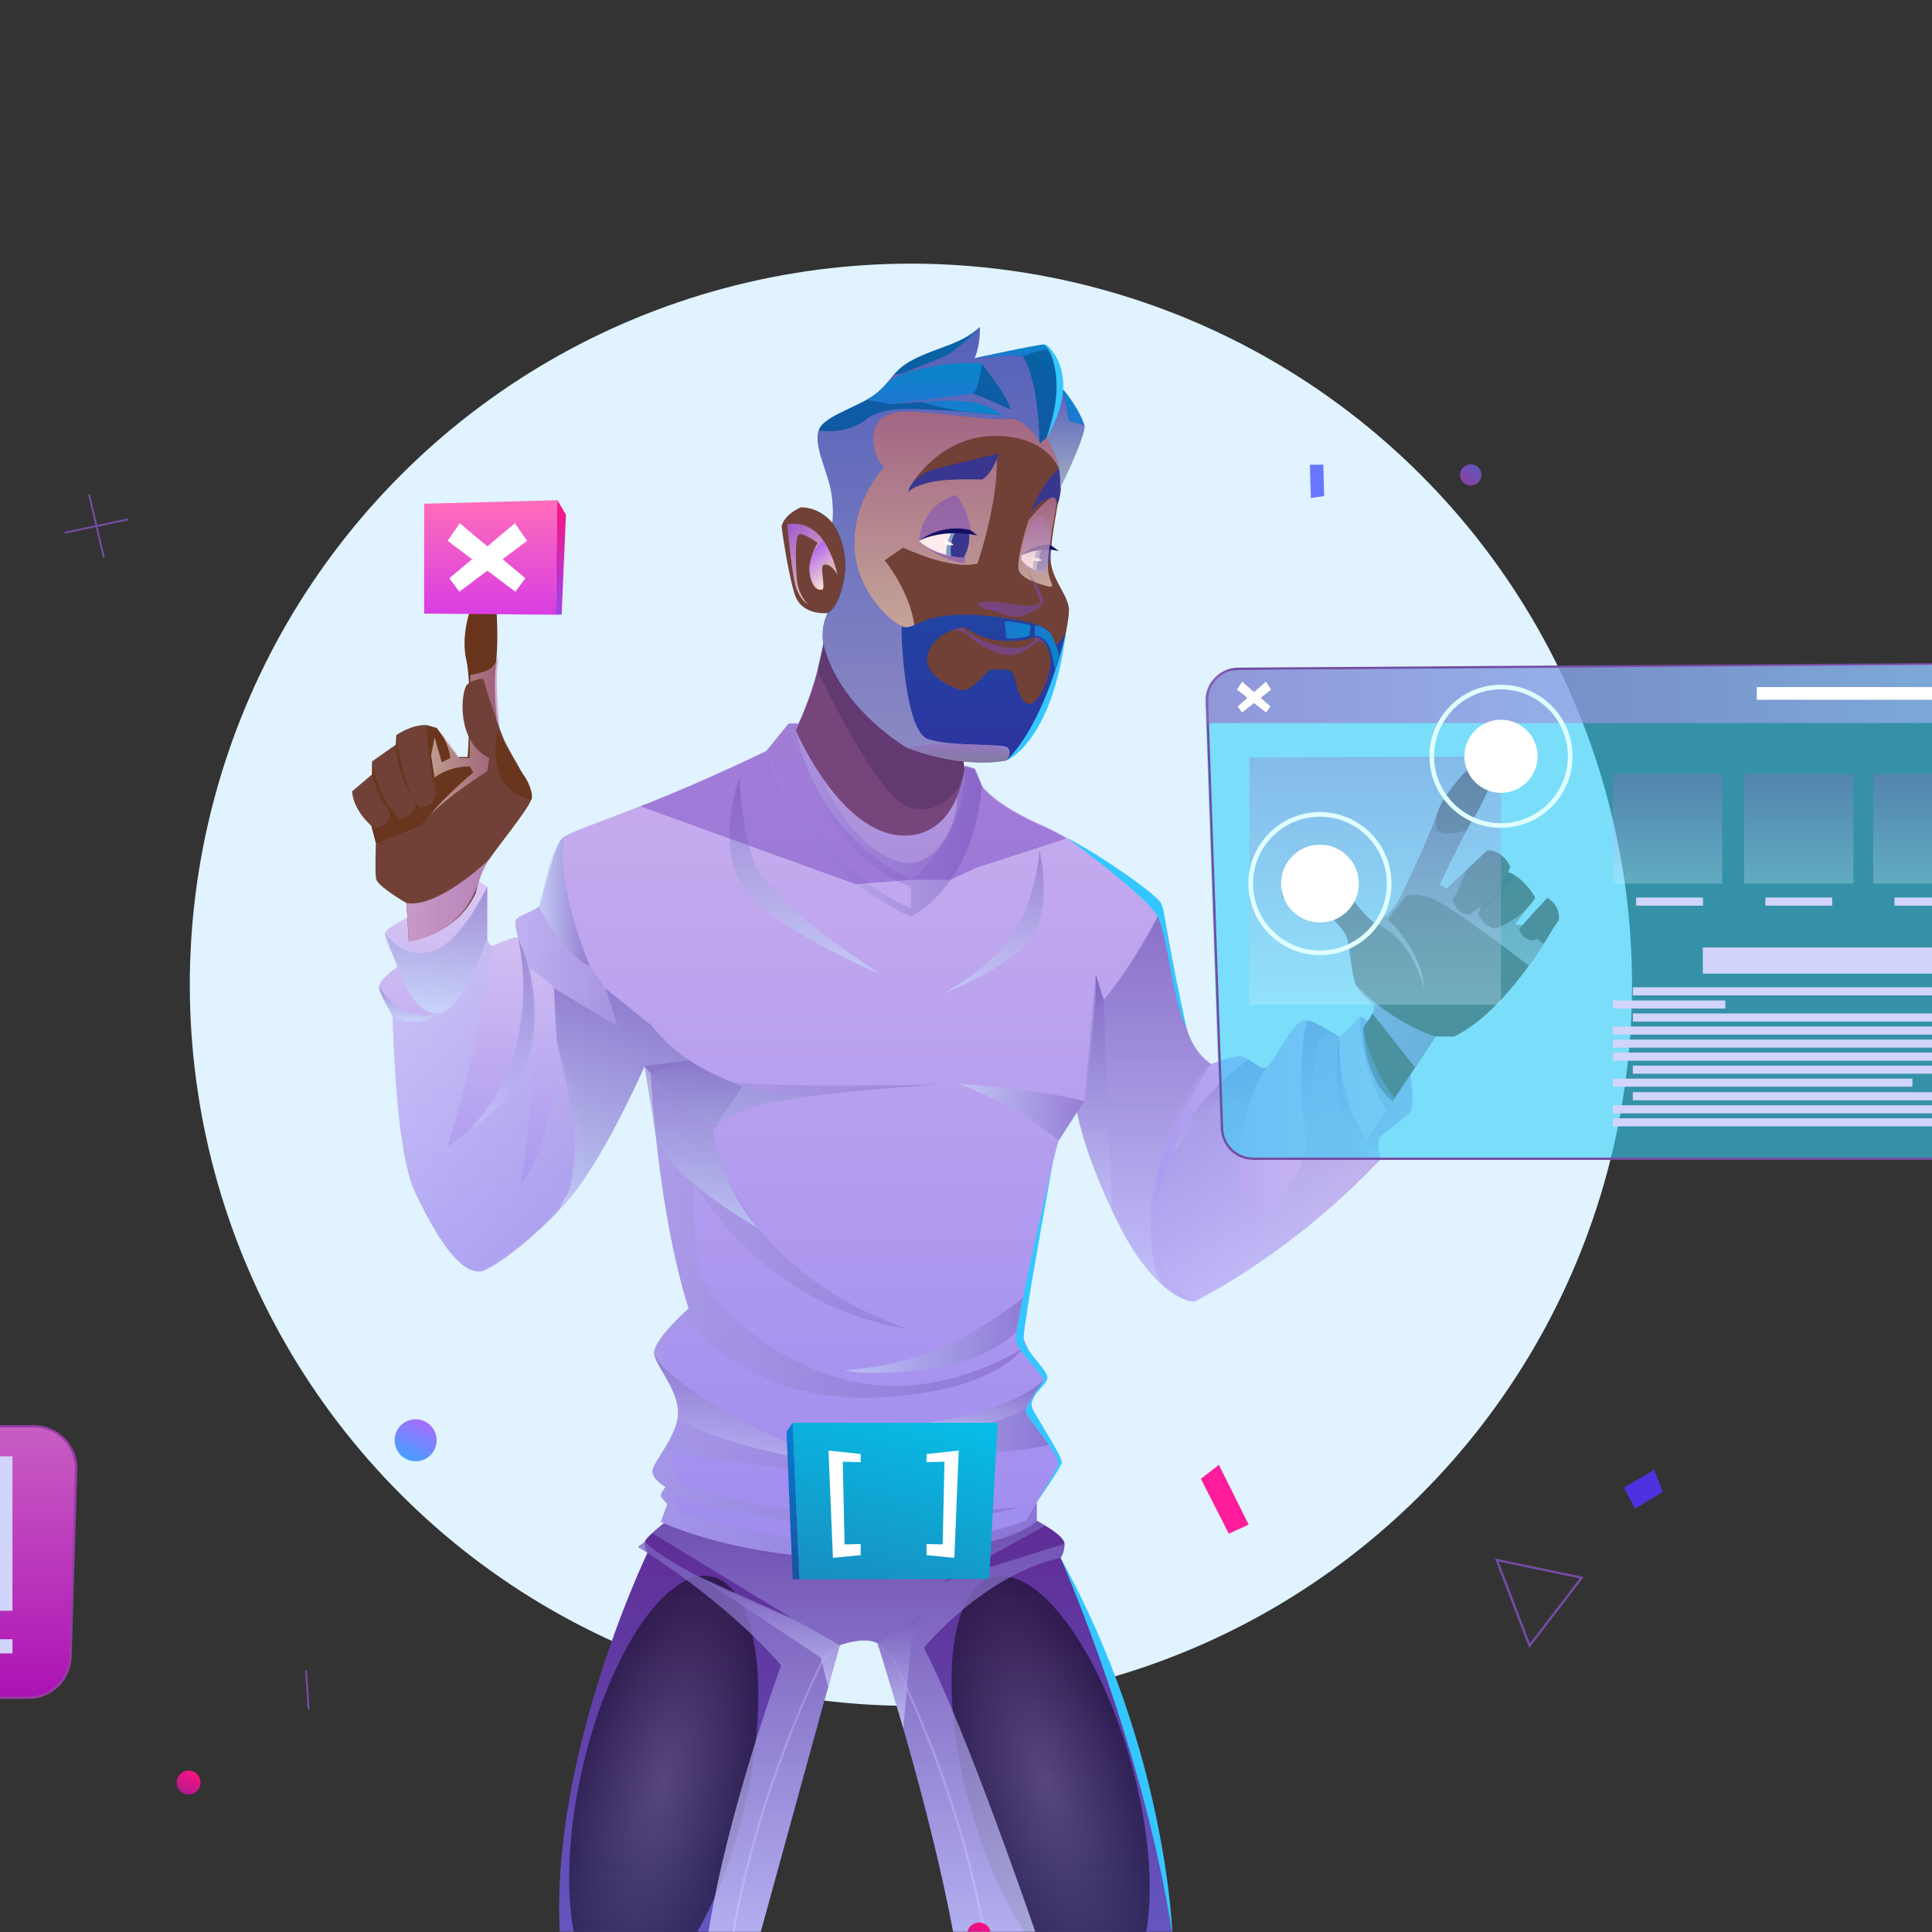 <?xml version="1.0" encoding="UTF-8"?><svg xmlns="http://www.w3.org/2000/svg" xmlns:xlink="http://www.w3.org/1999/xlink" viewBox="0 0 600 600"><rect x="0" y="0" width="600" height="600" fill="#333333" stroke="none"/><defs><clipPath id="clippath"><polyline points="1081.45 -137.98 877.2 599.92 -1393.44 599.92 -1189.19 -137.98" fill="none"/></clipPath><linearGradient id="_Áåçûìÿííûé_ãðàäèåíò_74" x1="268.88" y1="601.19" x2="268.88" y2="472.32" gradientUnits="userSpaceOnUse"><stop offset="0" stop-color="#6456c0"/><stop offset="1" stop-color="#5f2c95"/></linearGradient><radialGradient id="_Áåçûìÿííûé_ãðàäèåíò_83" cx="253.51" cy="512.55" fx="253.51" fy="512.55" r="39.04" gradientTransform="translate(239.74 -338.71) rotate(12.99) scale(.66 1.71)" gradientUnits="userSpaceOnUse"><stop offset="0" stop-color="#4b474b"/><stop offset="1" stop-color="#000"/></radialGradient><radialGradient id="_Áåçûìÿííûé_ãðàäèåíò_83-2" cx="361.98" cy="515.99" fx="361.98" fy="515.99" r="39.04" gradientTransform="translate(86.27 -329.91) scale(.66 1.71) skewX(-.01)" xlink:href="#_Áåçûìÿííûé_ãðàäèåíò_83"/><linearGradient id="_Áåçûìÿííûé_ãðàäèåíò_26" x1="227.17" y1="555.95" x2="260.97" y2="555.95" gradientUnits="userSpaceOnUse"><stop offset="0" stop-color="#9e8cef"/><stop offset="1" stop-color="#caafee"/></linearGradient><linearGradient id="_Áåçûìÿííûé_ãðàäèåíò_26-2" x1="182.09" y1="555.95" x2="215.9" y2="555.95" gradientTransform="translate(488.25) rotate(-180) scale(1 -1)" xlink:href="#_Áåçûìÿííûé_ãðàäèåíò_26"/><linearGradient id="_Áåçûìÿííûé_ãðàäèåíò_70" x1="264.35" y1="601.19" x2="264.35" y2="472.32" gradientUnits="userSpaceOnUse"><stop offset="0" stop-color="#ccf"/><stop offset="1" stop-color="#755cbb"/></linearGradient><linearGradient id="_Áåçûìÿííûé_ãðàäèåíò_70-2" x1="279.35" y1="536.76" x2="279.35" y2="501.61" xlink:href="#_Áåçûìÿííûé_ãðàäèåíò_70"/><linearGradient id="_Áåçûìÿííûé_ãðàäèåíò_70-3" x1="238.64" y1="523.83" x2="238.64" y2="489.4" xlink:href="#_Áåçûìÿííûé_ãðàäèåíò_70"/><linearGradient id="_Áåçûìÿííûé_ãðàäèåíò_354" x1="273.57" y1="278.26" x2="273.57" y2="226.81" gradientUnits="userSpaceOnUse"><stop offset="0" stop-color="#d5cdf8"/><stop offset="1" stop-color="#f3edfb"/></linearGradient><linearGradient id="_Áåçûìÿííûé_ãðàäèåíò_70-4" x1="247.08" y1="252.48" x2="300.05" y2="252.48" xlink:href="#_Áåçûìÿííûé_ãðàäèåíò_70"/><linearGradient id="_Áåçûìÿííûé_ãðàäèåíò_26-3" x1="258.42" y1="483.79" x2="258.42" y2="224.58" xlink:href="#_Áåçûìÿííûé_ãðàäèåíò_26"/><linearGradient id="_Áåçûìÿííûé_ãðàäèåíò_70-5" x1="150.84" y1="322.27" x2="213.97" y2="322.27" xlink:href="#_Áåçûìÿííûé_ãðàäèåíò_70"/><linearGradient id="_Áåçûìÿííûé_ãðàäèåíò_178" x1="148.89" y1="394.86" x2="148.89" y2="273.65" gradientUnits="userSpaceOnUse"><stop offset="0" stop-color="#9e8cef"/><stop offset="1" stop-color="#dac7f3"/></linearGradient><linearGradient id="_Áåçûìÿííûé_ãðàäèåíò_55" x1="357.33" y1="359.93" x2="438.67" y2="359.93" gradientUnits="userSpaceOnUse"><stop offset="0" stop-color="#a999f1"/><stop offset="1" stop-color="#dac7f3"/></linearGradient><linearGradient id="_Áåçûìÿííûé_ãðàäèåíò_48" x1="131.26" y1="230.26" x2="155.11" y2="230.26" gradientUnits="userSpaceOnUse"><stop offset="0" stop-color="#ffeadb"/><stop offset=".99" stop-color="#c27cb6"/></linearGradient><linearGradient id="_Áåçûìÿííûé_ãðàäèåíò_73" x1="126.26" y1="279.63" x2="151.9" y2="279.63" gradientUnits="userSpaceOnUse"><stop offset=".02" stop-color="#d1a1d6"/><stop offset=".99" stop-color="#bd89c4"/></linearGradient><linearGradient id="_Áåçûìÿííûé_ãðàäèåíò_48-2" x1="453.23" y1="307.09" x2="453.23" y2="252.9" xlink:href="#_Áåçûìÿííûé_ãðàäèåíò_48"/><linearGradient id="_Áåçûìÿííûé_ãðàäèåíò_73-2" x1="421.04" y1="318.68" x2="445.82" y2="318.68" xlink:href="#_Áåçûìÿííûé_ãðàäèåíò_73"/><linearGradient id="_Áåçûìÿííûé_ãðàäèåíò_70-6" x1="386.56" y1="404.18" x2="386.56" y2="282.1" xlink:href="#_Áåçûìÿííûé_ãðàäèåíò_70"/><linearGradient id="_Áåçûìÿííûé_ãðàäèåíò_70-7" x1="117.76" y1="379.59" x2="321.96" y2="379.59" xlink:href="#_Áåçûìÿííûé_ãðàäèåíò_70"/><linearGradient id="_Áåçûìÿííûé_ãðàäèåíò_4" x1="297.78" y1="345.42" x2="336.81" y2="345.42" gradientUnits="userSpaceOnUse"><stop offset="0" stop-color="#ccedff"/><stop offset="1" stop-color="#755cbb"/></linearGradient><linearGradient id="_Áåçûìÿííûé_ãðàäèåíò_4-2" x1="262.38" y1="413.91" x2="319.74" y2="413.91" xlink:href="#_Áåçûìÿííûé_ãðàäèåíò_4"/><linearGradient id="_Áåçûìÿííûé_ãðàäèåíò_4-3" x1="265.04" y1="439.85" x2="326.32" y2="439.85" xlink:href="#_Áåçûìÿííûé_ãðàäèåíò_4"/><linearGradient id="_Áåçûìÿííûé_ãðàäèåíò_4-4" x1="212.3" y1="375.64" x2="212.3" y2="306.86" xlink:href="#_Áåçûìÿííûé_ãðàäèåíò_4"/><linearGradient id="_Áåçûìÿííûé_ãðàäèåíò_4-5" x1="217.83" y1="381.42" x2="217.83" y2="329.28" xlink:href="#_Áåçûìÿííûé_ãðàäèåíò_4"/><linearGradient id="_Áåçûìÿííûé_ãðàäèåíò_4-6" x1="135.44" y1="314.77" x2="135.44" y2="275.38" xlink:href="#_Áåçûìÿííûé_ãðàäèåíò_4"/><linearGradient id="_Áåçûìÿííûé_ãðàäèåíò_4-7" x1="167.31" y1="280.08" x2="183.19" y2="280.08" xlink:href="#_Áåçûìÿííûé_ãðàäèåíò_4"/><linearGradient id="_Áåçûìÿííûé_ãðàäèåíò_70-8" x1="339.88" y1="375.64" x2="339.88" y2="302.63" xlink:href="#_Áåçûìÿííûé_ãðàäèåíò_70"/><linearGradient id="_Áåçûìÿííûé_ãðàäèåíò_70-9" x1="421.96" y1="359.93" x2="421.96" y2="321.78" xlink:href="#_Áåçûìÿííûé_ãðàäèåíò_70"/><linearGradient id="_Áåçûìÿííûé_ãðàäèåíò_70-10" x1="378.69" y1="358.23" x2="378.69" y2="329.06" xlink:href="#_Áåçûìÿííûé_ãðàäèåíò_70"/><linearGradient id="_Áåçûìÿííûé_ãðàäèåíò_4-8" x1="127.19" y1="317.29" x2="127.19" y2="306.45" xlink:href="#_Áåçûìÿííûé_ãðàäèåíò_4"/><linearGradient id="_Áåçûìÿííûé_ãðàäèåíò_70-11" x1="156.13" y1="350.31" x2="156.13" y2="291.11" xlink:href="#_Áåçûìÿííûé_ãðàäèåíò_70"/><linearGradient id="_Áåçûìÿííûé_ãðàäèåíò_4-9" x1="308.42" y1="308.64" x2="308.42" y2="264.1" xlink:href="#_Áåçûìÿííûé_ãðàäèåíò_4"/><linearGradient id="_Áåçûìÿííûé_ãðàäèåíò_4-10" x1="250.06" y1="302.62" x2="250.06" y2="241.14" xlink:href="#_Áåçûìÿííûé_ãðàäèåíò_4"/><linearGradient id="_Áåçûìÿííûé_ãðàäèåíò_70-12" x1="238.16" y1="254.61" x2="304.98" y2="254.61" xlink:href="#_Áåçûìÿííûé_ãðàäèåíò_70"/><linearGradient id="_Áåçûìÿííûé_ãðàäèåíò_70-13" x1="409.95" y1="355.58" x2="409.95" y2="316.91" xlink:href="#_Áåçûìÿííûé_ãðàäèåíò_70"/><linearGradient id="_Áåçûìÿííûé_ãðàäèåíò_70-14" x1="355.28" y1="399.21" x2="355.28" y2="282.1" xlink:href="#_Áåçûìÿííûé_ãðàäèåíò_70"/><linearGradient id="_Áåçûìÿííûé_ãðàäèåíò_70-15" x1="229.37" y1="454.22" x2="229.37" y2="420.65" xlink:href="#_Áåçûìÿííûé_ãðàäèåíò_70"/><linearGradient id="_Áåçûìÿííûé_ãðàäèåíò_70-16" x1="294.59" y1="445" x2="294.59" y2="428.7" xlink:href="#_Áåçûìÿííûé_ãðàäèåíò_70"/><linearGradient id="_Áåçûìÿííûé_ãðàäèåíò_48-3" x1="296.93" y1="197.38" x2="296.93" y2="125.53" xlink:href="#_Áåçûìÿííûé_ãðàäèåíò_48"/><linearGradient id="_Áåçûìÿííûé_ãðàäèåíò_48-4" x1="322.15" y1="182.3" x2="322.15" y2="154.43" xlink:href="#_Áåçûìÿííûé_ãðàäèåíò_48"/><linearGradient id="_Áåçûìÿííûé_ãðàäèåíò_292" x1="295.37" y1="236.84" x2="295.37" y2="101.58" gradientUnits="userSpaceOnUse"><stop offset="0" stop-color="#2e33a0"/><stop offset="1" stop-color="#0665a5"/></linearGradient><linearGradient id="_Áåçûìÿííûé_ãðàäèåíò_35" x1="330.89" y1="151.67" x2="330.89" y2="120.46" gradientUnits="userSpaceOnUse"><stop offset="0" stop-color="#ffeadb"/><stop offset=".99" stop-color="#8860c7"/></linearGradient><linearGradient id="_Áåçûìÿííûé_ãðàäèåíò_52" x1="288.37" y1="236.84" x2="288.37" y2="101.58" gradientUnits="userSpaceOnUse"><stop offset="0" stop-color="#ccc2db"/><stop offset=".99" stop-color="#8860c7"/></linearGradient><linearGradient id="_Áåçûìÿííûé_ãðàäèåíò_397" x1="297.44" y1="236.81" x2="297.44" y2="231" gradientUnits="userSpaceOnUse"><stop offset="0" stop-color="#776d7e"/><stop offset="1" stop-color="#9d68c2"/></linearGradient><linearGradient id="_Áåçûìÿííûé_ãðàäèåíò_141" x1="314.49" y1="111.29" x2="314.49" y2="106.97" gradientUnits="userSpaceOnUse"><stop offset="0" stop-color="#1f77d1"/><stop offset="1" stop-color="#0686c9"/></linearGradient><linearGradient id="_Áåçûìÿííûé_ãðàäèåíò_141-2" x1="286.99" y1="125.5" x2="286.99" y2="112.74" xlink:href="#_Áåçûìÿííûé_ãðàäèåíò_141"/><linearGradient id="_Áåçûìÿííûé_ãðàäèåíò_141-3" x1="333.25" y1="131.98" x2="333.25" y2="120.46" xlink:href="#_Áåçûìÿííûé_ãðàäèåíò_141"/><linearGradient id="_Áåçûìÿííûé_ãðàäèåíò_285" x1="257.08" y1="182.64" x2="242.35" y2="164.6" gradientUnits="userSpaceOnUse"><stop offset="0" stop-color="#ffeadb"/><stop offset=".99" stop-color="#b060f4"/></linearGradient><linearGradient id="_Áåçûìÿííûé_ãðàäèåíò_285-2" x1="258.62" y1="180.32" x2="251.38" y2="171.44" xlink:href="#_Áåçûìÿííûé_ãðàäèåíò_285"/><linearGradient id="_Áåçûìÿííûé_ãðàäèåíò_141-4" x1="286.14" y1="126.65" x2="311.08" y2="126.65" xlink:href="#_Áåçûìÿííûé_ãðàäèåíò_141"/><linearGradient id="_Áåçûìÿííûé_ãðàäèåíò_141-5" x1="321.32" y1="201.24" x2="328.88" y2="201.24" xlink:href="#_Áåçûìÿííûé_ãðàäèåíò_141"/><linearGradient id="_Áåçûìÿííûé_ãðàäèåíò_141-6" x1="311.98" y1="195.62" x2="320.14" y2="195.62" xlink:href="#_Áåçûìÿííûé_ãðàäèåíò_141"/><linearGradient id="_Áåçûìÿííûé_ãðàäèåíò_89" x1="374.51" y1="215.4" x2="630.28" y2="215.4" gradientUnits="userSpaceOnUse"><stop offset="0" stop-color="#9d68c2"/><stop offset="1" stop-color="#aec2ff"/></linearGradient><linearGradient id="_Áåçûìÿííûé_ãðàäèåíò_85" x1="427.09" y1="312.02" x2="427.09" y2="234.87" gradientUnits="userSpaceOnUse"><stop offset="0" stop-color="#ccedff"/><stop offset="1" stop-color="#9d68c2"/></linearGradient><linearGradient id="_Áåçûìÿííûé_ãðàäèåíò_85-2" x1="558.63" y1="274.4" x2="558.63" y2="240.42" xlink:href="#_Áåçûìÿííûé_ãðàäèåíò_85"/><linearGradient id="_Áåçûìÿííûé_ãðàäèåíò_85-3" x1="598.73" y1="274.4" x2="598.73" y2="240.42" xlink:href="#_Áåçûìÿííûé_ãðàäèåíò_85"/><linearGradient id="_Áåçûìÿííûé_ãðàäèåíò_85-4" x1="517.87" y1="274.4" x2="517.87" y2="240.42" xlink:href="#_Áåçûìÿííûé_ãðàäèåíò_85"/><linearGradient id="_Áåçûìÿííûé_ãðàäèåíò_65" x1="152.41" y1="190.91" x2="152.41" y2="155.34" gradientUnits="userSpaceOnUse"><stop offset="0" stop-color="#d93de3"/><stop offset="1" stop-color="#ff6dba"/></linearGradient><linearGradient id="_Áåçûìÿííûé_ãðàäèåíò_14" x1="174.15" y1="190.91" x2="174.15" y2="155.34" gradientUnits="userSpaceOnUse"><stop offset="0" stop-color="#a242ea"/><stop offset="1" stop-color="#fe117e"/></linearGradient><linearGradient id="_Áåçûìÿííûé_ãðàäèåíò_322" x1="-356.2" y1="1632.34" x2="-356.2" y2="1624.94" gradientTransform="translate(1018.52 -809.56) rotate(22.82)" gradientUnits="userSpaceOnUse"><stop offset="0" stop-color="#b31a8f"/><stop offset="1" stop-color="#fe117e"/></linearGradient><linearGradient id="_Áåçûìÿííûé_ãðàäèåíò_25" x1="-577.95" y1="1593.89" x2="-577.95" y2="1587.27" gradientTransform="translate(1933.74 -678.5) rotate(40.82)" gradientUnits="userSpaceOnUse"><stop offset="0" stop-color="#8642a0"/><stop offset="1" stop-color="#6456c0"/></linearGradient><linearGradient id="_Áåçûìÿííûé_ãðàäèåíò_97" x1="-35.46" y1="527.26" x2="-35.46" y2="442.94" gradientUnits="userSpaceOnUse"><stop offset="0" stop-color="#d906e3"/><stop offset="1" stop-color="#ff6df9"/></linearGradient><linearGradient id="_Áåçûìÿííûé_ãðàäèåíò_107" x1="268.64" y1="495.97" x2="285.01" y2="435.17" gradientUnits="userSpaceOnUse"><stop offset="0" stop-color="#188dc1"/><stop offset="1" stop-color="#06bfe7"/></linearGradient><linearGradient id="_Áåçûìÿííûé_ãðàäèåíò_206" x1="240.5" y1="488.95" x2="252.71" y2="443.62" gradientUnits="userSpaceOnUse"><stop offset="0" stop-color="#1852a0"/><stop offset="1" stop-color="#067ed3"/></linearGradient><linearGradient id="_Áåçûìÿííûé_ãðàäèåíò_302" x1="-332.44" y1="1509.86" x2="-332.44" y2="1496.82" gradientTransform="translate(1018.52 -809.56) rotate(22.82)" gradientUnits="userSpaceOnUse"><stop offset="0" stop-color="#459fff"/><stop offset="1" stop-color="#a96dff"/></linearGradient><linearGradient id="_Áåçûìÿííûé_ãðàäèåíò_322-2" x1="-111.66" y1="1580.65" x2="-111.66" y2="1573.24" xlink:href="#_Áåçûìÿííûé_ãðàäèåíò_322"/></defs><g isolation="isolate"><g id="illustration"><g clip-path="url(#clippath)"><circle cx="282.89" cy="305.82" r="223.94" transform="translate(-133.39 289.61) rotate(-45)" fill="#e0f3ff"/><g><g><path d="M364.13,601.19h-67.9c-7.11-39.47-23.63-90.82-23.63-90.82-4.02-2.38-11.86,.55-11.86,.55l-24.82,90.27h-62.03c-3.29-55.7,27.19-118.93,27.19-118.93h-.01c-.1-.23-1.07-2.17-.81-3.47,.1-.56,1.14-1.63,2.31-2.69,1.68-1.53,3.67-3.06,3.67-3.06l115.73-.72s1.17,.59,2.66,1.49h.01c2.53,1.53,5.95,3.9,5.95,5.63,0,2.38-.94,3.93-1.17,4.28l-.06,.07c24.81,46.83,34.77,117.4,34.77,117.4Z" fill="url(#_Áåçûìÿííûé_ãðàäèåíò_74)"/><path d="M231.36,560.67c-8.31,36-26.34,62.58-40.27,59.37-13.93-3.21-18.5-35.01-10.19-71.01,8.31-36,26.34-62.58,40.27-59.37,13.93,3.21,18.5,35.01,10.19,71.01Z" fill="url(#_Áåçûìÿííûé_ãðàäèåíò_83)" mix-blend-mode="screen" opacity=".5"/><ellipse cx="326.32" cy="554.2" rx="25.89" ry="66.9" transform="translate(-137.44 108.61) rotate(-15.65)" fill="url(#_Áåçûìÿííûé_ãðàäèåíò_83-2)" mix-blend-mode="screen" opacity=".5"/><path d="M227.89,601.26l-.71-.12c7.9-46.51,27.94-85.53,28.14-85.92l.08-.11,5.1-4.46,.48,.54-5.05,4.42c-.9,1.76-20.3,40.1-28.03,85.64Z" fill="url(#_Áåçûìÿííûé_ãðàäèåíò_26)"/><path d="M305.45,601.26c-7.74-45.58-27.68-84.29-28.57-86.01l-4.52-4.06,.48-.54,4.65,4.2c.21,.39,20.78,39.76,28.67,86.28l-.71,.12Z" fill="url(#_Áåçûìÿííûé_ãðàäèåíò_26-2)"/><path d="M330.58,479.44c0,2.38-.94,3.93-1.17,4.28l-.06,.07c-24.1,5.45-42.43,27.94-42.43,27.94,13.13,25.19,35.03,89.46,35.03,89.46h-25.73c-7.11-39.47-23.63-90.82-23.63-90.82-4.02-2.38-11.86,.55-11.86,.55l-24.82,90.27h-16.06c5.75-37.82,22.72-83.99,22.72-83.99-16.68-19.43-41.5-34.94-41.5-34.94h-.01s-2.95-1.86-2.95-1.86l2.14-1.6c10.73,10.3,45.35,23.75,46.41,24.17l-44.1-26.85c1.68-1.53,3.67-3.06,3.67-3.06l115.73-.72s1.17,.59,2.66,1.49l-31.61,17.39,37.57-11.76Z" fill="url(#_Áåçûìÿííûé_ãðàäèåíò_70)" mix-blend-mode="multiply" opacity=".76"/><polygon points="272.59 510.37 286.1 501.61 282.89 510.37 280.54 536.76 272.59 510.37" fill="url(#_Áåçûìÿííûé_ãðàäèåíò_70-2)" mix-blend-mode="multiply" opacity=".76"/><polygon points="260.73 510.92 246.66 502.96 216.54 489.4 254.9 514.75 257.18 523.83 260.73 510.92" fill="url(#_Áåçûìÿííûé_ãðàäèåíò_70-3)" mix-blend-mode="multiply" opacity=".76"/></g><path d="M299.45,239.54c.09,.62,.16,.95,.16,.95-.71,2.95-1.52,5.68-2.4,8.18-2.83,8.13-6.36,13.91-9,17.51-2.3,3.11-3.93,4.59-3.93,4.59-21.08-6.62-31.46-27.23-35.45-37.49-.03-.04-.04-.1-.06-.16-.77-1.94-1.27-3.5-1.59-4.51h0c-.25-.82-.36-1.27-.36-1.27,.09-.17,.17-.36,.26-.53l.04-.07c.35-.72,.69-1.46,1.01-2.17,2.76-6.04,4.59-11.69,5.78-16.14,1.03-3.78,1.57-6.7,1.83-8.25,.13-.79,.19-1.23,.19-1.23l9.82,5.19,33.85,17.91c-.51,3.11-.71,6.02-.72,8.58-.03,1.81,.03,3.42,.13,4.8,.1,1.68,.27,3,.4,3.87h0c0,.1,.01,.16,.03,.23Z" fill="#714137"/><path d="M290.06,273.04c-1.95,1.94-4.25,3.67-6.99,5.11-.06,.04-.12,.07-.17,.1,0,0-.07-.04-.2-.12h-.01c-.74-.46-3.25-2.01-6.63-4.55-8.84-6.66-23.6-20.12-27.82-38.27-.01-.03-.01-.04-.03-.07-.49-2.15-.84-4.35-1.01-6.63h0c-.04-.61-.09-1.2-.1-1.81,0,0,2.93,6.89,8.02,14.33,5.98,8.75,14.95,18.3,25.67,18.36,9.27,.06,14.03-6.28,16.44-12.13,1.03-2.48,1.63-4.87,1.95-6.65,.01-.01,.01-.03,.01-.03,.1-.52,.17-.98,.25-1.37h0c.03-.22,.06-.39,.07-.55,.09-.65,.12-1.03,.12-1.03,0,0,3.55,22.19-9.55,35.29Z" fill="url(#_Áåçûìÿííûé_ãðàäèåíò_354)"/><path d="M290.06,273.04c-1.95,1.94-4.25,3.67-6.99,5.11h-.38s-.01-.03-.01-.03c-.74-.45-3.25-1.99-6.63-4.54-8.84-6.66-23.6-20.12-27.82-38.27-.01-.03-.01-.04-.03-.07-.49-2.15-.84-4.35-1.01-6.63h0c-.04-.61-.09-1.2-.1-1.81,0,0,2.93,6.89,8.02,14.33,0,0,5.84,16.03,18.46,23.98,6.33,3.97,11.12,3.39,14.65,1.05,3.52-2.33,5.81-6.39,7.15-9.45,1.34-3.08,1.78-5.95,1.85-8.06,.01-.48,.01-.91,0-1.3,1.03-2.48,1.63-4.87,1.95-6.65,.01-.01,.01-.03,.01-.03,.1-.52,.17-.98,.25-1.37h0c.03-.22,.06-.39,.07-.55,.09-.65,.12-1.03,.12-1.03,0,0,3.55,22.19-9.55,35.29Z" fill="url(#_Áåçûìÿííûé_ãðàäèåíò_70-4)" mix-blend-mode="multiply" opacity=".5"/><path d="M371.19,404.05c-.16,.07-.23,.12-.23,.12-1.18,.14-4.87-.66-9.69-4.84h-.01s-.01-.04-.04-.06c-.01-.01-.03-.04-.06-.06-4.04-3.54-8.9-9.45-13.74-19.13-9.68-19.34-12.45-32.26-12.9-34.51l-.06-.35-5.65,8.96c-3.83,11.51-11.08,59.16-10.95,61.21,.13,2.05,6.43,12.05,6.3,13.28,0,0,0,.01-.01,.03-.17,1.24-3,3.97-3.81,6.95-.55,1.98,3.29,8.22,6,12.89h0c1.4,2.44,2.48,4.43,2.48,5.19,0,2.18-6.85,12.86-6.85,12.86v5.75l-.1,.1-.32,.29-.26,.22c-2.6,2.05-13.62,8.77-48.06,10.62-40.81,2.18-68-10.95-68-10.95l2.05-5.62s-1.91-1.63-2.05-2.46c-.13-.82,1.5-2.74,1.5-2.74,0,0-4.1-2.18-4.1-4.93s8.22-11.21,7.95-18.48c-.27-7.25-6.57-13.68-7.4-17.78-.82-4.1,10.68-14.23,10.68-14.23-9.85-31.2-11.77-73.08-11.77-73.08l-1.91-2.2s-11.77,26.83-22.45,39.96c-1.27,1.56-2.61,3.11-4,4.59-2.98,3.22-6.14,6.24-9.19,8.88-7.4,6.44-14.11,10.68-15.82,10.34-2.74-.55-13.69-22.17-13.19-44.35,.23-10.55,6.59-22.35,13.19-31.81,.71-1.01,1.42-2.01,2.14-2.98,4.68-6.37,9.17-11.37,11.33-13.65,.84-.9,1.31-1.37,1.31-1.37,0,0-1.5-4.84-2.53-9.04-.01-.1-.04-.2-.07-.3,0-.04-.01-.1-.03-.14-.01-.07-.03-.1-.03-.1-.61-2.59-.98-4.82-.64-5.37,.91-1.46,6.21-3.11,7.12-4.19,.91-1.1,4.74-19.53,7.66-21.54,2.8-1.92,7.73-3.32,24.15-9.78,.81-.32,1.63-.64,2.5-.98,18.42-7.3,36.49-16.15,36.49-16.15l6.93-8.52h3.09l-1.01,2.17-.04,.07c.49,2.2,1.05,4.3,1.69,6.31,.01,.06,.03,.12,.06,.16,9.53,30.08,34.06,39.77,34.06,39.77,17.05-12.58,16.71-32.56,16.71-32.56v-2.74l3.19,.95,2.18,5.2s3.7,5.75,18.35,12.19c2.53,1.11,5.24,2.51,8.05,4.12,13.41,7.61,28.31,19.39,29.46,21.89,.12,.26,.25,.66,.39,1.24h0c1.57,6.2,4.81,29.35,7.82,37.62,1.88,5.16,4.84,8,7.02,9.48t.03,.01c1.62,1.11,2.8,1.46,2.8,1.46,.23,1.27,.45,2.53,.65,3.77,6.28,39.61-5.66,66.49-8.35,68.37Z" fill="url(#_Áåçûìÿííûé_ãðàäèåíò_26-3)"/><path d="M213.97,329.28l-11.9,4-1.91-2.2s-11.77,26.83-22.45,39.96c-1.27,1.56-2.61,3.11-4,4.59-2.98,3.22-6.14,6.24-9.19,8.88l-9.07-39.11-4.61-29.69c4.68-6.37,9.17-11.37,11.33-13.65,.84-.9,1.31-1.37,1.31-1.37,0,0-1.5-4.84-2.53-9.04-.01-.1-.04-.2-.07-.3,0-.04-.01-.1-.03-.14-.01-.07-.03-.1-.03-.1-.61-2.59-.98-4.82-.64-5.37,.91-1.46,6.21-3.11,7.12-4.19,.91-1.1,4.74-19.53,7.66-21.54,0,0-1.91,17.7,8.22,40.15l4.93,6.93,14.42,11.59s5.48,7.27,11.44,10.6Z" fill="url(#_Áåçûìÿííûé_ãðàäèåíò_70-5)" mix-blend-mode="multiply" opacity=".5"/><path d="M179.53,361.29c-2.56,18.97-30.83,33.57-30.83,33.57-6.3,0-13.33-10.95-19.72-24.46-6.39-13.51-6.78-52.31-7.11-54.71-.35-2.4-3.9-7.19-4.12-9.25-.2-2.05,5.75-6.3,5.75-6.3l-.04-.1-.04-.1c-.62-1.33-4.12-8.83-3.87-10.2,.27-1.5,6.96-4.78,6.96-4.78l.42,7.38s15.57-2.95,20.85-15.01l.92-3.7,2.6,1.73v15.88s.53,2.47,1.36,2.47,6.89-3.03,8.16-2.61c1.29,.42,2.54,8.91,4.25,10,1.69,1.1,6.21,4.25,6.89,5.75,.3,.68,.33,3.12,.36,6,.04,3.52,.07,7.69,.59,10.03,.97,4.23,9.17,19.43,6.62,38.41Z" fill="url(#_Áåçûìÿííûé_ãðàäèåíò_178)"/><path d="M438.1,345.04c-1.27,2.01-7.66,6.21-9.3,7.86-1.65,1.63,0,7.04,0,7.04-26.83,28.47-54.79,42.73-57.61,44.12-.16,.07-.23,.12-.23,.12-16.84-11.33-15.4-29.98-9.81-45.69,5.34-15.08,14.5-27.46,14.91-28h.01s0-.01,.01-.03c.3-.12,5.11-2.11,8.55-2.37,1.14-.09,2.18,.36,3.16,.98,2.05,1.27,3.78,3.28,5.46,2.44,2.47-1.24,7.99-14.29,11.73-14.65,2.61-.25,6.24,2.41,8.65,3.93,1.05,.66,1.88,1.11,2.28,1,1.37-.36,6.02-5.94,6.4-6.08,.36-.16,2.48,1.4,2.48,1.4l-1.49,1.85c2.28,13.15,9.77,21.99,9.77,21.99l5.01-7.34s1.29,9.43,0,11.44Z" fill="url(#_Áåçûìÿííûé_ãðàäèåíò_55)"/><path d="M299.52,238.98c-.03,.19-.06,.38-.07,.56-.07,.39-.16,.77-.27,1.16,0,0,0,.01-.01,.03-1.72,6.37-8.67,12.89-17.44,9.75-9.58-3.42-27.81-42.04-27.81-42.04l1.83-8.25,43.27,35.25,.48,3.34,.03,.2Z" fill="#4a2921"/><g><path d="M155.45,231.91s-2.65-14.6-1.46-25.36c1.19-10.77-.31-22.99-.31-22.99,0,0-2.61-1.09-4.53,0-1.92,1.09-6.39,12.23-4.38,21.17,2.01,8.94,.46,30.38,.46,30.38h-3.01l-6.57-9.03-3.19-.91s-18.38,17.34-18.11,27.65l2.4,9.17,22.64-.78,14.78-16.88,1.28-12.41Z" fill="#69351d"/><path d="M132.46,225.16s.48,11.5,3.05,21.35c0,0-.43,4.04-5.15,4.31l-1.16-1.3s-.82,4.58-5,4.93l-3.97-3.97,1.03,3.28s-1.44,3.49-5.2,3.35c0,0-6.3-4.93-6.71-11.36l6.22-5.27v-4.04l7.39-5.2,.14-2.94s4.33-3.22,9.35-3.15Z" fill="#714137"/><path d="M154.88,203.8s-1.11,2.82-2.68,3.91c-1.57,1.09-6.13,1.93-6.13,1.93l-.21,25.8h-3.01l-6.57-9.03s3.33,5.15,3.54,9.03l-2.6,1.28-2.26-7.73-1.07,5.57,1.06,6.92s3.9-3.35,10.94-3.49l1.06,1.92s-12.75,10.56-15.69,16.79c0,0,6.3-8.01,20.67-16.83l1.37-4.24,1.82-10.13s-1.72-14.6-.23-21.7Z" fill="url(#_Áåçûìÿííûé_ãðàäèåíò_48)" mix-blend-mode="multiply" opacity=".6"/><path d="M164.94,248.43c-1.18,3.55-13.59,18.33-14.97,21.54-1.37,3.19-2.2,7.38-2.2,7.38-6.1,13.19-20.85,15.01-20.85,15.01l-.68-11.9s-7.93-4.56-9.27-7.06v-.04s-.17-.42-.17-.42c-.4-2.33-.06-10.95-.06-10.95l13.88-5.62c6.02-7.8,20.67-16.83,20.67-16.83l.68-4.09c-10.52-5.17-8.75-20.82-6.98-22.74,1.78-1.91,5.06-1.91,5.06-1.91,0,0,3.84,12.58,6.3,18.48,2.47,5.88,9.77,15.6,8.58,19.16Z" fill="#714137"/><path d="M123.11,228.31s1.55,14.37,6.09,21.21c0,0-5.77-7.16-6.23-18.27l.14-2.94Z" fill="#69351d"/><path d="M115.58,236.45s1.51,11.56,8.63,18c0,0-6.3-3.15-8.63-13.96v-4.04Z" fill="#69351d"/><path d="M151.9,266.9s-15.65,15.2-25.64,13.55l.68,11.9s16.43-1.44,21.76-18.71c0,0,1.92-4.97,3.2-6.74Z" fill="url(#_Áåçûìÿííûé_ãðàäèåíò_73)" mix-blend-mode="multiply" opacity=".91"/></g><g><path d="M482.77,287.56s-14.37,26.28-31.2,34.35h-5.75l-13.28,20.12s-8.58-5.39-9.22-23.08c0,0,3-3.13,3.74-6.67,0,0-4.74-3.73-6.02-6.46-1.27-2.74-1.73-10.95-2.64-14.33-.91-3.38-8.67-10.4-10.4-11.31s-9.58-1.37-9.58-1.37c0,0-1.1-2.83,0-4.19,1.1-1.37,13.32-6.12,19.98-1.56,0,0,.46,3.47,1.18,5.3,.74,1.82,6.57,8.29,7.48,8.29s4.84-3.28,6.57-5.84c1.66-2.46,10.49-21.48,12.63-27.91,.01-.07,.03-.13,.06-.19,.03-.1,.07-.2,.09-.29,.03-.07,.04-.13,.06-.19,.01-.03,.03-.04,.03-.07,1.65-5.56,11.22-16.24,16.34-19.16,0,0,2.18-.55,3.37,2.18,0,0-4.1,11.69-8.39,18.62-.72,1.17-1.5,2.54-2.31,4.02h-.01c-3.65,6.72-7.77,15.51-8.36,16.8l-.07,.16,2.28,1.17,6.17-5.85,6.33-6,14.52,15.33-1.43,1.82-4.54,5.82,2.3,.42,5.34-5.91,4.75,5.97Z" fill="#69351d"/><path d="M479.4,293.15l-4.59,6.75s-25.21-19.44-30.69-21.09c-5.47-1.65-7.48-.55-7.48-.55l-5.65,7.21s10.4,9.22,11.31,21.63c0,0-3.47-15.69-15.24-20.44,.91,0,4.84-3.28,6.57-5.84,1.66-2.46,10.49-21.48,12.63-27.91-.29,1.1-.66,3.24,.23,4.93,1.24,2.3,8.55,.13,8.99,0h.01l-8.38,16.8-.07,.16,2.28,1.17,6.17-5.85-3.09,7.18,22.51,3.97-4.54,5.82,2.3,.42,6.73,5.64Z" fill="url(#_Áåçûìÿííûé_ãðàäèåíò_48-2)" mix-blend-mode="multiply" opacity=".6"/><path d="M461.83,264.12s4.38-.64,7.21,5.02l-.64,1.82s4.27,.84,8.39,7.76c0,0-3.65,6.66-12.68,9.67,0,0-4.2-1.19-4.93-4.74l.82-2.28-3.28,2.46s-3.92,1.19-5.66-4.65l10.77-15.05Z" fill="#69351d"/><path d="M484.09,285.74s.91-4.2-3.56-6.93l-8.67,9.58s.26,3.07,4.01,3.74c0,0,5.93-2.01,8.21-6.39Z" fill="#69351d"/><path d="M421.04,305.82s10.04,11.21,24.77,16.09l-6.35,9.62-13.25-16.83,.85-2.43s-5.3-3.98-6.02-6.46Z" fill="url(#_Áåçûìÿííûé_ãðàäèåíò_73-2)" mix-blend-mode="multiply" opacity=".91"/><path d="M468.4,270.96s-4.2,6.93-8.39,10.4l-.82,2.28s8.15-5.5,11.14-11.85c0,0-.97-.7-1.93-.83Z" fill="#592d16"/></g><path d="M438.1,345.04c-1.27,2.01-7.66,6.21-9.3,7.86-1.65,1.63,0,7.04,0,7.04-26.83,28.47-54.79,42.73-57.61,44.12-.16,.07-.23,.12-.23,.12-2.2,.27-12.87-2.73-23.55-24.08-9.68-19.34-12.45-32.26-12.9-34.51l-.06-.35,2.35-3.19,3.5-39.41,2.46,7.93c9.3-11.22,18.07-28.46,18.07-28.46l.39,1.24h0c1.57,6.2,4.81,29.35,7.82,37.62,1.88,5.16,4.84,8,7.02,9.48v.03s0,.01,0,.01c-8.57,7.82-12.81,19.05-14.91,28-1.92,8.21-2.05,14.49-2.05,14.49,0,0,2.37-11.12,9.85-24.5,2.72-4.87,6.67-9.22,10.59-12.78,2.95-2.69,5.88-4.94,8.26-6.62,2.05,1.27,3.78,3.28,5.46,2.44-11.27,16.92-10.99,50.4-.4,44.02,10.57-6.39,13-19.94,13-19.94-2.5-16.51-1.75-35.13,.25-38.67,2.44,.08,9.42,4.99,9.82,4.87-.64,19.43,8.49,32.4,8.49,32.4l6.02-9.32c-8.77-14.78-8.12-29.17-8.12-29.17,.36-.16,2.48,1.4,2.48,1.4l-1.49,1.85c2.28,13.15,9.77,21.99,9.77,21.99l5.01-7.34s1.29,9.43,0,11.44Z" fill="url(#_Áåçûìÿííûé_ãðàäèåíò_70-6)" mix-blend-mode="multiply" opacity=".5"/><path d="M321.96,466.57v5.75l-.1,.1-.32,.29-.26,.22c-2.6,2.05-13.62,8.77-48.06,10.62-40.81,2.18-68-10.95-68-10.95l2.05-5.62s-1.91-1.63-2.05-2.46c-.13-.82,1.5-2.74,1.5-2.74,0,0-4.1-2.18-4.1-4.93,0-2.47,6.7-9.62,7.79-16.34,.13-.72,.19-1.43,.16-2.14-.27-7.22-6.52-13.62-7.38-17.73-.01-.04-.01-.06-.01-.06-.82-4.1,10.68-14.23,10.68-14.23-9.85-31.2-11.77-73.08-11.77-73.08l-1.91-2.2s-11.77,26.83-22.45,39.96c-10.68,13.15-26.28,24.37-29.01,23.82-6.3,0-13.33-10.95-19.72-24.46-6.39-13.51-6.78-52.31-7.11-54.71-.35-2.4-3.9-7.19-4.12-9.25,6.85,11.77,17.75,8.31,17.75,8.31-7.9,.17-12-14.6-12-14.6l-.04-.1-.04-.1-3.86-10.18c.43,.49,9.46,10.59,18.19,4.36,8.94-6.39,13.55-18.75,13.55-18.75v15.88s.53,2.47,1.36,2.47c-.53,7.31-2.08,16.21-3.96,24.98-4.06,18.97-9.62,37.28-9.62,37.28,0,0,15.08-8.21,20.38-29.01,2.53-9.95,2.95-18.61,2.7-24.9-.22-5.39-.92-9.07-1.21-10.42-.01-.1-.04-.2-.07-.3,0-.04-.01-.1-.03-.14,0-.03-.01-.06-.01-.07l1.46,3.09,2.77,6.88c3.22,26.7-3.42,66.93-3.42,66.93,9.68-12.05,11.69-38.69,11.27-45.16-.19-3.09-.43-6.91-.59-10.03-.22-3.41-.36-6-.36-6l19.81,11.82-3.65-11.59,14.42,11.59s12.96,15.6,26.28,17.42c13.32,1.83,62.22,.74,62.22,.74,0,0-42.51,2.73-54.92,6.39-12.41,3.65-14.78,7.84-14.78,7.84,8.97,45.63,58.62,61.02,60.17,61.48-45.04-6.76-66-45.06-66-45.06,0,0-.74,21.54,2.73,29.74,3.47,8.21,23.91,28.29,50.19,32.47,2.21,.35,4.39,.56,6.54,.66,22.16,1.04,40.51-10.29,42.38-11.5,.1-.07,.16-.1,.16-.1,0,0-.01,.03-.04,.07-.71,1.08-9.79,13.85-46.49,15.25-2.22,.09-4.39,.07-6.5-.01h-.03c-34.01-1.43-51.33-24.08-51.33-24.08,0,0-12.58,6.76-4.55,16.79,.09,.1,.17,.22,.26,.32,2.37,2.73,7.58,6.07,13.75,9.51,.17,.1,.35,.2,.51,.29,7.45,4.12,16.19,8.36,22.95,11.87,.04,.01,.07,.03,.1,.04,4.13,2.15,7.53,4,9.42,5.39,.01,0,.01,.01,.01,.01,1.91,1.39,2.3,2.28,.43,2.5-9.49,1.1-45.43-6.75-46.89-4.56-1.46,2.2,1.78,7.84,1.78,7.84,32.99,16.35,103.59,8.29,105.82,8.05-59.08,15.12-107.42-4.03-107.42-4.03l1.6,5.66s26.32,9.12,57.34,9.85c31.03,.72,50.37-7.21,50.37-7.21l3.37-5.75Z" fill="url(#_Áåçûìÿííûé_ãðàäèåíò_70-7)" mix-blend-mode="multiply" opacity=".5"/><path d="M297.78,336.65s23.5,1.28,39.03,5.38l-8.01,12.15s-12.04-10.6-31.02-17.53Z" fill="url(#_Áåçûìÿííûé_ãðàäèåíò_4)" mix-blend-mode="multiply" opacity=".5"/><path d="M319.74,401.43s-14.66,12.23-29.08,17.89c-14.42,5.66-28.28,6.2-28.28,6.2,0,0,8.29,2.46,28.68-.82,20.39-3.28,27.37-14.33,27.37-14.33l1.31-8.94Z" fill="url(#_Áåçûìÿííûé_ãðàäèåíò_4-2)" mix-blend-mode="multiply" opacity=".5"/><path d="M326.32,448.53h0c-27.13,7.02-61.57-3.03-61.28-4.26,.29-1.23,9.43,.55,30.64-3.7,20.56-4.12,28.01-11.43,28.46-11.87-.17,1.24-3,3.97-3.81,6.95-.55,1.98,3.29,8.22,6,12.89Z" fill="url(#_Áåçûìÿííûé_ãðàäèåíò_4-3)" mix-blend-mode="multiply" opacity=".5"/><path d="M252.63,340.33c-23.17,2.35-29.41,8.81-29.41,8.81-6.52,.82-21.15-15.86-21.15-15.86l-1.91-2.2s-11.77,26.83-22.45,39.96c-1.27,1.56-2.61,3.11-4,4.59l1.52-3.41s2.48-1.18,3.21-14.23c.74-13.03-5.48-32.47-5.52-35.12s-.95-16.02-.95-16.02l19.81,11.82-3.65-11.59,14.42,11.59s5.65,8.49,19.91,15.57c13.45,6.69,28.53,6.15,30.19,6.08Z" fill="url(#_Áåçûìÿííûé_ãðàäèåíò_4-4)" mix-blend-mode="multiply" opacity=".5"/><path d="M200.16,331.08l13.8-1.8s5.52,3.66,16.59,8.16l-9.24,13.62s3.66,19.41,14.18,30.35c0,0-27.91-15.5-31.83-28.54l-3.51-21.8Z" fill="url(#_Áåçûìÿííûé_ãðàäèåíò_4-5)" mix-blend-mode="multiply" opacity=".5"/><path d="M119.57,289.77l3.94,10.39s4.02,14.02,12,14.6c7.98,.59,15.79-23.5,15.79-23.5v-15.88s-8.49,18.21-17.66,20.26c-9.17,2.05-14.08-5.87-14.08-5.87Z" fill="url(#_Áåçûìÿííûé_ãðàäèåíò_4-6)" mix-blend-mode="multiply" opacity=".5"/><path d="M167.31,281.55s7.12,14.23,15.87,18.61c0,0-10.41-25.28-8.22-40.15,0,0-3.83,2.38-7.66,21.54Z" fill="url(#_Áåçûìÿííûé_ãðàäèåíò_4-7)" mix-blend-mode="multiply" opacity=".5"/><path d="M340.3,302.63l2.46,7.93,2.49,65.08s-6.31-12.38-10.74-30.06l2.3-3.54s3.86-24.53,3.49-39.41Z" fill="url(#_Áåçûìÿííûé_ãðàäèåíò_70-8)" mix-blend-mode="multiply" opacity=".76"/><path d="M415.93,321.78s-1.39,31.97,12.2,34.73l.68,3.42s-17.58-.65-12.87-38.15Z" fill="url(#_Áåçûìÿííûé_ãðàäèåíò_70-9)" mix-blend-mode="multiply" opacity=".5"/><path d="M393.26,331.5s-.52,1.15-5.46-2.44c0,0-17.09,12.1-23.67,29.17,0,0,10.53-15.67,16.14-17.37,5.61-1.7,6.96,4.56,6.96,4.56,0,0,2.22-8.81,6.04-13.91Z" fill="url(#_Áåçûìÿííûé_ãðàäèåíò_70-10)" mix-blend-mode="multiply" opacity=".3"/><path d="M117.76,306.45s6.58,12.12,18.89,8.32c0,0-7.38,4.98-14.78,.93,0,0-4.59-7.88-4.12-9.25Z" fill="url(#_Áåçûìÿííûé_ãðàäèåíò_4-8)" mix-blend-mode="multiply" opacity=".5"/><path d="M160.83,291.11s9.04,33.8-14.54,59.19c0,0,15.32-7.86,18.79-26.06,3.47-18.2-4.25-33.13-4.25-33.13Z" fill="url(#_Áåçûìÿííûé_ãðàäèåíò_70-11)" mix-blend-mode="multiply" opacity=".5"/><path d="M322.82,264.1s-1.02,15.26-8.33,26.21c-7.31,10.95-21.82,18.34-21.82,18.34,0,0,18.2-6.71,26.55-16.15,8.35-9.44,3.6-28.4,3.6-28.4Z" fill="url(#_Áåçûìÿííûé_ãðàäèåíò_4-9)" mix-blend-mode="multiply" opacity=".5"/><path d="M229.72,241.14s0,12.76,4.11,25.76c4.11,13,39.74,35.72,39.74,35.72,0,0-36.73-15.26-43.85-28.98-7.12-13.72,0-32.5,0-32.5Z" fill="url(#_Áåçûìÿííûé_ãðàäèåíò_4-10)" mix-blend-mode="multiply" opacity=".5"/><path d="M304.98,243.9c-1.13,13.43-5.22,22.8-9.58,29.11-6.01,8.67-12.51,11.63-12.51,11.63-6.5-2.83-12.13-6.36-16.99-10.24-20.6-16.47-27.25-39.29-27.75-41.17,8.7,21,21.47,33.73,31.15,40.9,7.8,5.79,13.59,7.97,13.59,7.97v-6.72c-1.55-.58-3.05-1.24-4.48-1.96-17.05-8.6-26-26.51-30.19-38.09-.01-.03-.01-.04-.03-.07-2.27-6.27-3.15-10.68-3.15-10.68h3.09l-1.01,2.17-.04,.07c.49,2.2,1.05,4.3,1.69,6.31,.01,.06,.03,.12,.06,.16,9.53,30.08,34.06,39.77,34.06,39.77,17.05-12.58,16.71-32.56,16.71-32.56v-2.74l3.19,.95,2.18,5.2Z" fill="url(#_Áåçûìÿííûé_ãðàäèåíò_70-12)" mix-blend-mode="multiply" opacity=".5"/><path d="M406.11,316.91s-4.63,15.13-.25,38.67c0,0,2.19-29.83,3.83-32.43,1.64-2.6,6.24-1.37,6.24-1.37,0,0-7.24-3.99-9.82-4.87Z" fill="url(#_Áåçûìÿííûé_ãðàäèåíò_70-13)" mix-blend-mode="multiply" opacity=".3"/><path d="M361.15,399.21c-4.04-3.54-8.9-9.45-13.74-19.13-9.68-19.34-12.45-32.26-12.9-34.51l2.3-3.54,3.08-29.76,2.87-1.72s10.27-11.34,18.07-28.46c.12,.26,.25,.66,.39,1.24h0c1.57,6.2,4.81,29.35,7.82,37.62,1.88,5.16,4.84,8,7.02,9.48,0,0-17.78,26.38-18.65,45.2-.77,17.13,3.05,22.71,3.74,23.58Z" fill="url(#_Áåçûìÿííûé_ãðàäèåíò_70-14)" mix-blend-mode="multiply" opacity=".5"/><path d="M255.56,454.22s-32.06-5.26-45.14-13.69c0,0-.01,0-.01-.01,.13-.72,.19-1.43,.16-2.14-.27-7.22-6.52-13.62-7.38-17.73,.14,.39,1.08,2.56,5.63,6.46,2.87,2.47,7.22,5.65,13.75,9.51,.17,.1,.35,.2,.51,.29,9.25,5.46,17.21,9.16,22.95,11.87,.04,.01,.07,.03,.1,.04,5.17,2.43,8.52,4.03,9.42,5.39,.01,0,.01,.01,.01,.01Z" fill="url(#_Áåçûìÿííûé_ãðàäèåíò_70-15)" mix-blend-mode="multiply" opacity=".5"/><path d="M324.14,428.7c-.17,1.24-3,3.97-3.81,6.95,0,0-11.76,12.45-55.28,8.62,.29-1.23,9.43,.55,30.64-3.7,20.56-4.12,28.01-11.43,28.46-11.87Z" fill="url(#_Áåçûìÿííûé_ãðàäèåíò_70-16)" mix-blend-mode="multiply" opacity=".5"/><path d="M331.17,260.42l-27.82,9.01-8.15,3.78h-.04s-5.3,.03-5.3,.03h-7.17s-4.48,.38-4.48,.38l-2.37,.17-6.75,.53-3.39,.27-33.37-12.08-5.97-2.15-27.45-9.94c.81-.32,1.63-.64,2.5-.98,18.42-7.3,36.49-16.15,36.49-16.15l6.93-8.52h3.09c2.76-6.04,4.59-11.69,5.78-16.14l1.83-8.25c.13-.79,.19-1.23,.19-1.23l9.82,5.19,33.12,26.49c-.03,1.81,.03,3.42,.13,4.8l.48,3.34c.09-.65,.12-1.03,.12-1.03l3.19,.95,2.18,5.2s3.7,5.75,18.35,12.19c2.53,1.11,5.24,2.51,8.05,4.12Z" fill="#7a4ac0" mix-blend-mode="multiply" opacity=".5"/><g><path d="M310.18,234.83s-12.97,2.92-27.29-4.02c-14.32-6.93-26.35-27.38-27.09-32.47-.72-5.11,5.48-18.43,5.48-28.83s-5.1-28.29,3.47-37.96c8.58-9.66,47.99-11.12,60.77,1.29,0,0,3.96,9.94,3.96,15.56,0,1.36-.25,3.35-.61,5.65-.12,.85-.27,1.76-.42,2.7-1.14,6.8-2.72,15.11-1.98,18.75,.26,1.27,.66,2.44,1.14,3.55h0c1.57,3.65,3.91,6.56,4.33,9.71,.55,4.12-4.97,33.31-21.77,46.08Z" fill="#714137"/><path d="M261.18,166.57s-3.54-8.88-12.44-9.02c0,0-5.2,2.05-6.02,6.02,0,0,1.92,14.37,4.11,21.08,2.19,6.71,10.22,5.74,10.22,5.74,0,0,6.99-10.69,4.13-23.82Z" fill="#714137"/><path d="M295.37,195.83s2.96-.23,4.24,.73,5.93,5.47,11.82,6.71c5.88,1.23,9.83-3.78,11.09-4.04,1.25-.26,2.63,1.52,2.63,1.52,0,0-.54-2.05-3.6-2.98,0,0-1.24,4.72-9.77,3.1-8.53-1.61-12.16-5.41-12.16-5.41l-.43-.78s-2.4,.5-3.81,1.14Z" fill="#7a4ac0" mix-blend-mode="multiply" opacity=".5"/><path d="M282.78,151.64l.12-.91s8.51-14.93,25.34-15.34c16.83-.41,20.64,10.14,20.64,10.14l3.12-4.73-7.1-14.44-49.46-.82-12.04,9.72-1.52,23.79,5.35,31.4,13.03,6.94,3.68-3.26c-1.36-10.52-9.18-20.12-9.18-20.12l5.7-3.96s14.64,7.09,23.11,4.97c0,0,6.36-18.57,6-32.34,0,0-21.69,3.21-26.77,8.97Z" fill="url(#_Áåçûìÿííûé_ãðàäèåíò_48-3)" mix-blend-mode="multiply" opacity=".6"/><path d="M282.03,152.74s.82-5.38,9.9-7.53c10.11-2.4,18.33-4.42,18.33-4.42,0,0-1.79,5.9-5.16,8.11,0,0-10.7-.39-16.11,.84-5.42,1.23-6.95,3-6.95,3Z" fill="#38368e"/><path d="M328.87,145.52s-5.13,3.96-8.62,13.4c0,0,3.35-4.38,6.43-4.31,2.11,.05,1.77,2.13,1.77,2.13,0,0,2.1-5.64,.42-11.22Z" fill="#38368e"/><path d="M285.42,167.95s.55-11.36,11.63-14.23c0,0,3.97,5.13,4.38,10.95,0,0-5.88-1.09-16.01,3.28Z" fill="#7a4ac0" mix-blend-mode="multiply" opacity=".5"/><path d="M317.17,172.47s.9-9.04,6.09-12.39c0,0,3.54,2.65,3.17,10.22,0,0-3.1-1.12-9.26,2.16Z" fill="#7a4ac0" mix-blend-mode="multiply" opacity=".5"/><path d="M285.42,167.95s3.6,4.43,13.69,5.29c0,0,1.92-2.92,1.74-8.65,0,0-9.26-.89-15.42,3.35Z" fill="#ffebed"/><path d="M317.17,172.47v1.32s1.55,3.24,7.12,3.79c0,0,1.79-2.8,1.94-7.33,0,0-3.54-.88-9.06,2.22Z" fill="#ffebed"/><path d="M296.2,164.36s-2.56,3.11-2.33,8.01c0,0,3.35,.79,5.23,.87,0,0,2.21-3.07,1.74-8.65,0,0-2.93-.63-4.64-.23Z" fill="#7f9ec9"/><path d="M322.45,170.41s-1.45,1.55-1.72,6.31c0,0,1.98,.87,3.56,.87,0,0,2.03-2.88,1.94-7.33,0,0-1.42-.54-3.78,.16Z" fill="#7f9ec9"/><path d="M295.37,172.72s-.92-6.14,2.6-8.48l2.88,.37s.96,4.86-1.74,8.65c0,0-2.86-.33-3.74-.53Z" fill="#38368e"/><path d="M323.72,170.14s-1.3,2.73-1.91,6.98c0,0,1,.41,2.47,.47,0,0,1.97-2.41,1.94-7.33,0,0-1.5-.4-2.51-.12Z" fill="#38368e"/><path d="M285.42,167.95s6.71-3.9,18.13-1.68l-2.12-1.61s-8.14-2.53-16.01,3.28Z" fill="#131163"/><path d="M317.17,172.47s5.38-2.85,11.65-1.34l-2.58-1.91s-4.21-.64-9.06,3.26Z" fill="#131163"/><path d="M292.67,167.95s1.82-.4,3.47,1.26c0,0-2.25,.66-3.47-1.26Z" fill="#fff"/><path d="M319.63,173.25s2.86-.56,3.85,.75c0,0-1.53,1.05-3.85-.75Z" fill="#fff"/><path d="M286.09,168.62s5.21,5.15,13.56,6.38l.21-3.04-.76,1.28s-8.03-.48-13.01-4.63Z" fill="#7a4ac0" mix-blend-mode="multiply" opacity=".5"/><path d="M317.17,173.79s.93,3.33,7.72,4.84l-.22-1.63-.38,.58s-4.82-.62-7.12-3.79Z" fill="#7a4ac0" mix-blend-mode="multiply" opacity=".5"/><path d="M303.55,187.11s2.53-.55,7.18,0c4.65,.55,9.88,1.82,12.74,0,0,0-3.8,3.8-7.09,4.38-3.29,.58-8.3-2.31-8.3-2.31l-2.19,.04s-1.69-.83-2.35-2.11Z" fill="#7a4ac0" mix-blend-mode="multiply" opacity=".5"/><path d="M306.22,189.21s1.14-.73,2.1-.55c.96,.18,1.93,1.58,1.93,1.58,0,0-2.02-1.07-4.03-1.03Z" fill="#7a4ac0" mix-blend-mode="multiply" opacity=".5"/><path d="M323.48,187.11c1.22-1.19-5.08-12.4-8.09-12.81-3.01-.42-5.84,12.57-5.84,12.57,0,0,4.19,.59,8.25,1.13,4.06,.54,5.68-.89,5.68-.89Z" fill="#714137"/><path d="M327.15,154.43c-1.7-.22-7.73,7.11-7.73,7.11,0,0-3.83,11.86-3.08,15.37,.75,3.52,10.05,5.39,10.05,5.39l.39-.62h0c-.48-1.13-.88-2.3-1.14-3.57-.74-3.64,.84-11.95,1.98-18.75,0,0,.38-1.4,.42-2.7,.04-1.1-.12-2.14-.9-2.22Z" fill="url(#_Áåçûìÿííûé_ãðàäèåíò_48-4)" mix-blend-mode="multiply" opacity=".6"/><path d="M327.71,199.97c-1.92-4.02-.74-6.11-17.42-8.29-23.62-3.11-25.64,4.1-29.66,3-.14-.04-.32-.1-.48-.17-4.35-1.69-14.59-11.76-14.85-25.32-.27-14.1,9.17-24.1,9.17-24.1-3.42-2.87-4.8-11.21-1.1-14.78,3.7-3.55,10-2.73,25.45-1.1,15.47,1.65,15.47,.69,15.47,.69,4.91,1.26,7.73,5.87,8.52,7.34,.16,.29,.23,.46,.23,.46l1.92-1.78c5.2,7.53,4.25,15.73,4.25,15.73,0,0,8.48-17.25,7.51-19.69-1.76-4.51-6.66-11.08-6.96-11.5h-.01s-1.37-13.15-5.48-13.15-21.63,3.96-21.63,3.96c1.92-4.51,1.65-9.71,1.65-9.71,0,0-.03,.03-.07,.07-5.72,5.13-11.31,5.69-19.23,9.36-3.99,1.86-5.86,3.58-7.41,5.37l-.53,.64-.56,.68c-.55,.69-1.11,1.4-1.79,2.12-.03,.04-.07,.07-.09,.09l-.04,.04c-.64,.69-1.39,1.4-2.3,2.15-5.2,4.23-16.64,7.06-18.01,11.54-1.37,4.46,1.73,10.57,3.38,16.87,1.63,6.3,.88,11.86,.88,11.86,0,0,5.45,7.02,3.64,17.29-1.6,9.2-5.11,10.7-5.11,10.7-2.47,5.07-1.3,9.81-1.3,9.81,5.06,20.11,25.97,32.08,25.97,32.08,18.61,6.93,30.84,3.91,30.84,3.91h.01c13.54-8.84,18.17-38.05,18.38-39.41-.23,.36-2.74,4.26-3.25,3.19Zm-8.35,18.62c-3.28-.55-3.97-8.86-5.06-9.95-1.1-1.08-7.04-.64-7.04-.64,0,0-5.47,6.21-7.66,6.39-2.2,.19-13.87-4.56-11.34-11.67,2.51-7.12,11.34-8.03,11.34-8.03,0,0,4.56,3.83,11.4,4.28,6.85,.45,9.32-.81,10.13-1.17,.82-.38,5.23,1.63,5.11,7.84-.07,4.32-3.6,13.51-6.89,12.96Z" fill="url(#_Áåçûìÿííûé_ãðàäèåíò_292)"/><path d="M318.51,176.79s5.9,7.32,5.34,10.08c-.62,3.01-7.45,4.62-7.45,4.62,0,0,5.48-1.89,6.6-4.62,0,0-1.41-5.55-4.49-10.08Z" fill="#7a4ac0" mix-blend-mode="multiply" opacity=".5"/><path d="M329.22,151.67s.95-8.21-4.25-15.73c4.17-7.45,4.78-15.47,4.78-15.47h.01c1.42,3.5,2.22,10.27,2.22,10.27l4.74,1.24c.97,2.44-7.51,19.69-7.51,19.69Z" fill="url(#_Áåçûìÿííûé_ãðàäèåíò_35)" mix-blend-mode="multiply" opacity=".6"/><path d="M322.82,137.25c-.79-1.47-3.61-6.08-8.52-7.34,0,0,0,.95-15.47-.69-15.46-1.63-21.76-2.46-25.45,1.1-3.7,3.57-2.33,11.9,1.1,14.78,0,0-9.45,10-9.17,24.1,.26,13.56,10.5,23.63,14.85,25.32l-.2,1.5s.77,31.06,8.32,33.53c7.54,2.46,23.2,1.18,24.66,2.64s-.2,3.77-.35,3.99h-.01s-12.24,3.03-30.84-3.9c0,0-20.92-11.98-25.97-32.08,0,0-1.17-4.74,1.3-9.81,0,0,3.51-1.5,5.11-10.7,1.81-10.27-3.64-17.29-3.64-17.29,0,0,.75-5.56-.88-11.86-1.65-6.3-4.75-12.41-3.38-16.87,8.75,1.37,14.5-3.19,14.5-3.19,0,0,1.53-2.12,8.31-3.22s34.01,1.65,34.01,1.65c0,0-2.73-2.27-8.48-3.77-5.43-1.43-23.98,.23-25.97,.39,2.12-.38,23.16-3.99,25.55-3.26,2.54,.75,11.64,4.93,11.64,4.93-.82-4.17-8.97-14.23-8.97-14.23,0,0-11.5,.2-19.03,1.78-6.72,1.4-10.4,4.48-11.12,5.11l1.79-2.12,.56-.68,.53-.64,2.63-.45,13.2-5.33c4.43-2.37,10.11-8.23,10.81-8.96,.04-.04,.07-.07,.07-.07,0,0,.27,5.2-1.65,9.71,11.15-1.37,14.92-.68,14.92-.68,5.07,7.18,5.24,26.64,5.24,26.64Z" fill="url(#_Áåçûìÿííûé_ãðàäèåíò_52)" mix-blend-mode="multiply" opacity=".6"/><path d="M281.72,232.27s6.84-1.62,17.15-1.21c10.32,.42,16.25,.46,13.69,5.12,0,0-12.96,2.93-30.84-3.91Z" fill="url(#_Áåçûìÿííûé_ãðàäèåíò_397)" mix-blend-mode="multiply" opacity=".5"/><path d="M317.58,110.61s6.27-2.45,8.75-2.04c0,0-.98-1.31-2.01-1.58-1.03-.27-21.66,4.31-21.66,4.31,0,0,12.87-1.5,14.92-.68Z" fill="url(#_Áåçûìÿííûé_ãðàäèåíò_141)"/><path d="M304.85,112.94s-.49,6.83-2.67,9.3l-25.55,3.26-7.5-1.32s2.9-1.24,6.09-4.96c3.19-3.72,19.85-7.38,29.64-6.28Z" fill="url(#_Áåçûìÿííûé_ãðàäèåíò_141-2)"/><path d="M329.76,120.46s2.08,6.72,2.24,10.27l4.74,1.24s-1.44-5.08-6.98-11.51Z" fill="url(#_Áåçûìÿííûé_ãðàäèåíò_141-3)"/><path d="M260.12,178.63s-1.8-8.62-6.2-12.89c-4.41-4.27-9.42-2.9-9.42-2.9,0,0,1.37,15.99,2.81,19.89,1.44,3.9,3.63,4.93,3.63,4.93,0,0-3.08-2.7-3.49-7.99-.41-5.29-.55-12.75,.62-13.64,1.16-.89,5.86,2.58,5.86,2.58,0,0-1.49,1.82-2.38,6.53-.89,4.71,2.39,8.13,3.63,8.06,1.23-.07-.07-5.45,.14-7,.21-1.55,2.94-1.21,4.81,2.42Z" fill="url(#_Áåçûìÿííûé_ãðàäèåíò_285)" mix-blend-mode="multiply" opacity=".8"/><path d="M255.73,167.91s-4.81,3.16-4.29,9.64c.52,6.48,4.22,6.2,4.24,4.84,.01-1.36-.71-4.86-.33-6.84,.38-1.98,3.57-1.08,3.57-1.08,0,0-2.1-5.15-3.19-6.55Z" fill="url(#_Áåçûìÿííûé_ãðàäèåíò_285-2)" mix-blend-mode="multiply" opacity=".8"/><path d="M330.96,196.78s-5.98,27.26-18.39,39.41c0,0,14.16-5.56,18.39-39.41Z" fill="#34c7ff"/><path d="M324.32,106.98s3.15,2.45,3.75,10.97c.6,8.52-3.1,17.98-3.1,17.98,0,0,4.74-7.08,5.2-14.83,.46-7.76-3.35-13.14-5.85-14.12Z" fill="#34c7ff"/></g><path d="M286.14,124.83s7.29,2.49,15.3,3.19,9.65,.87,9.65,.87c0,0-3.22-3.12-10.07-4.06-6.85-.94-14.88,0-14.88,0Z" fill="url(#_Áåçûìÿííûé_ãðàäèåíò_141-4)"/><path d="M321.39,197.38s3.49,0,4.86,4.38c1.1,3.49,1.4,6.5,1.4,6.5l1.24-4.8s-1.61-6.08-3.29-7.45c-1.21-.98-3.29-1.99-4.28-1.74l.07,3.11Z" fill="url(#_Áåçûìÿííûé_ãðàäèåíò_141-5)"/><path d="M311.98,193l.59,5.2s4.25,.34,7.07-.82l.5-3.15s-5.42-1.37-8.16-1.23Z" fill="url(#_Áåçûìÿííûé_ãðàäèåíò_141-6)"/><path d="M331.38,260.21s24.88,18.18,28.12,24.43c3.23,6.25,4.54,25.86,8.91,34.35,0,0-2.99-13.88-5.08-24.76-2.1-10.88-1.59-11.04-2.76-13.71-1.16-2.67-19.75-15.56-29.19-20.3Z" fill="#34c7ff"/><path d="M326.92,361.4s-12,51.34-11.45,54.81c.55,3.47,8.31,10.54,8.67,12.49,0,0-5.93,7.95-5.66,9.71,.27,1.76,10.4,12.89,10.13,16.33-.08,1-6.65,11.84-6.65,11.84,0,0,7.42-10.65,7.79-12.35,.36-1.7-9.1-15.93-9.37-17.37-.72-3.74,4.72-6.5,4.9-8.96,.18-2.46-7.36-8.48-7.42-12.5-.06-4.02,9.06-53.99,9.06-53.99Z" fill="#34c7ff"/><path d="M329.35,483.79s25.93,58.7,34.77,117.4c0,0-1.48-57.29-34.77-117.4Z" fill="#34c7ff"/><path d="M164.94,248.43s-6.71-1.43-9.49-7.29c-2.78-5.85-.97-14.32-.97-14.32,0,0,5.25,10.08,7.87,13.52,2.62,3.44,3.32,7.36,2.59,8.09Z" fill="#69351d"/></g><g><path d="M374.31,217.81l4.65,132.61c.18,5.26,4.5,9.43,9.77,9.43h228.44c5.31,0,9.64-4.23,9.77-9.54l3.2-134.16c.13-5.51-4.32-10.04-9.83-10l-236.28,1.55c-5.51,.04-9.89,4.61-9.7,10.11Z" fill="#36d1f7" opacity=".6"/><path d="M617.71,360.22h-228.44c-5.49,0-9.93-4.29-10.13-9.78l-4.65-132.61c-.1-2.76,.9-5.38,2.81-7.37,1.91-1.99,4.48-3.1,7.25-3.12l236.29-1.55c2.75,.01,5.36,1.06,7.29,3.03,1.94,1.97,2.97,4.58,2.9,7.34l-3.2,134.16c-.13,5.55-4.58,9.89-10.13,9.89Zm3.2-153.7h-.06l-236.29,1.55c-2.56,.02-4.95,1.05-6.73,2.9-1.77,1.85-2.7,4.28-2.61,6.84l4.65,132.61c.18,5.09,4.31,9.08,9.4,9.08h228.44c5.07,0,9.29-4.12,9.41-9.19l3.2-134.16c.06-2.57-.9-4.99-2.7-6.82-1.79-1.82-4.17-2.81-6.71-2.81Z" fill="#744ca2"/><path d="M374.65,224.56h255.21l.41-6.99c.36-6.18-4.58-11.38-10.77-11.34l-236.19,1.87c-4.93,.04-8.88,4.1-8.79,9.03l.14,7.43Z" fill="url(#_Áåçûìÿííûé_ãðàäèåíò_89)" mix-blend-mode="multiply" opacity=".6"/><polygon points="388.03 235.27 388.03 312.02 466.15 312.02 466.15 234.87 388.03 235.27" fill="url(#_Áåçûìÿííûé_ãðàäèåíò_85)" mix-blend-mode="multiply" opacity=".3"/><rect x="541.64" y="240.42" width="33.98" height="33.98" fill="url(#_Áåçûìÿííûé_ãðàäèåíò_85-2)" mix-blend-mode="multiply" opacity=".3"/><rect x="581.74" y="240.42" width="33.98" height="33.98" fill="url(#_Áåçûìÿííûé_ãðàäèåíò_85-3)" mix-blend-mode="multiply" opacity=".3"/><rect x="500.88" y="240.42" width="33.98" height="33.98" fill="url(#_Áåçûìÿííûé_ãðàäèåíò_85-4)" mix-blend-mode="multiply" opacity=".3"/><rect x="528.82" y="294.22" width="86.9" height="8.14" fill="#d1d4fb" mix-blend-mode="multiply"/><rect x="507.09" y="306.6" width="108.63" height="2.52" fill="#d1d4fb" mix-blend-mode="multiply"/><rect x="508.11" y="278.74" width="20.78" height="2.52" fill="#d1d4fb" mix-blend-mode="multiply"/><rect x="548.24" y="278.74" width="20.78" height="2.52" fill="#d1d4fb" mix-blend-mode="multiply"/><rect x="588.33" y="278.74" width="20.78" height="2.52" fill="#d1d4fb" mix-blend-mode="multiply"/><rect x="500.88" y="310.7" width="34.94" height="2.52" fill="#d1d4fb" mix-blend-mode="multiply"/><rect x="507.09" y="314.74" width="108.63" height="2.52" fill="#d1d4fb" mix-blend-mode="multiply"/><rect x="500.88" y="318.79" width="114.84" height="2.52" fill="#d1d4fb" mix-blend-mode="multiply"/><rect x="500.88" y="322.84" width="114.84" height="2.52" fill="#d1d4fb" mix-blend-mode="multiply"/><rect x="507.09" y="339.19" width="108.63" height="2.52" fill="#d1d4fb" mix-blend-mode="multiply"/><rect x="500.88" y="343.24" width="114.84" height="2.52" fill="#d1d4fb" mix-blend-mode="multiply"/><rect x="500.88" y="347.29" width="114.84" height="2.52" fill="#d1d4fb" mix-blend-mode="multiply"/><rect x="500.88" y="326.88" width="110.22" height="2.52" fill="#d1d4fb" mix-blend-mode="multiply"/><rect x="507.09" y="330.93" width="108.63" height="2.52" fill="#d1d4fb" mix-blend-mode="multiply"/><rect x="500.88" y="334.97" width="93.04" height="2.52" fill="#d1d4fb" mix-blend-mode="multiply"/><g mix-blend-mode="soft-light"><path d="M409.92,296.63c-12.25,0-22.22-9.97-22.22-22.22s9.97-22.22,22.22-22.22,22.22,9.97,22.22,22.22-9.97,22.22-22.22,22.22Zm0-43c-11.46,0-20.78,9.32-20.78,20.78s9.32,20.78,20.78,20.78,20.78-9.32,20.78-20.78-9.32-20.78-20.78-20.78Z" fill="#e0ffff"/></g><circle cx="409.92" cy="274.4" r="12.08" fill="#fff"/><g mix-blend-mode="soft-light"><path d="M466.15,257.09c-12.25,0-22.22-9.97-22.22-22.22s9.97-22.22,22.22-22.22,22.22,9.97,22.22,22.22-9.97,22.22-22.22,22.22Zm0-43c-11.46,0-20.78,9.32-20.78,20.78s9.32,20.78,20.78,20.78,20.78-9.32,20.78-20.78-9.32-20.78-20.78-20.78Z" fill="#e0ffff"/></g><circle cx="466.15" cy="234.87" r="11.36" fill="#fff"/><g mix-blend-mode="soft-light"><polygon points="384.14 214.16 385.77 211.7 394.55 219.4 393.2 221.27 384.14 214.16" fill="#fff"/><polygon points="394.77 214.16 393.15 211.7 384.37 219.4 385.71 221.27 394.77 214.16" fill="#fff"/></g><rect x="545.59" y="213.37" width="78.65" height="3.94" fill="#fff"/></g><g><polygon points="131.72 156.44 131.72 190.56 172.54 190.91 173.09 155.34 131.72 156.44" fill="url(#_Áåçûìÿííûé_ãðàäèåíò_65)"/><polygon points="173.09 155.34 175.76 159.83 174.42 190.88 172.54 190.91 173.09 155.34" fill="url(#_Áåçûìÿííûé_ãðàäèåíò_14)"/><polygon points="139.01 167.96 142.78 162.48 163.16 179.59 160.04 183.76 139.01 167.96" fill="#fff"/><polygon points="163.69 167.96 159.92 162.48 139.54 179.59 142.66 183.76 163.69 167.96" fill="#fff"/></g><path d="M62,555.02c-.79,1.89-2.97,2.77-4.85,1.98-1.89-.79-2.77-2.97-1.98-4.85,.79-1.89,2.97-2.77,4.85-1.98,1.89,.79,2.77,2.97,1.98,4.85Z" fill="url(#_Áåçûìÿííûé_ãðàäèåíò_322)"/><path d="M459.25,149.67c-1.2,1.38-3.29,1.54-4.67,.34-1.38-1.2-1.54-3.29-.34-4.67,1.2-1.38,3.29-1.54,4.67-.34,1.38,1.2,1.54,3.29,.34,4.67Z" fill="url(#_Áåçûìÿííûé_ãðàäèåíò_25)"/><g><path d="M8.73,527.26H-79.46c-7.1,0-12.92-5.63-13.15-12.72l-1.96-58c-.25-7.44,5.71-13.61,13.15-13.61H10.5c7.43,0,13.38,6.14,13.16,13.56l-1.77,58c-.22,7.11-6.04,12.76-13.16,12.76Z" fill="url(#_Áåçûìÿííûé_ãðàäèåíò_97)" opacity=".73"/><path d="M8.73,527.62H-79.46c-7.33,0-13.27-5.74-13.51-13.07l-1.96-58c-.12-3.7,1.22-7.2,3.79-9.86,2.57-2.66,6.02-4.12,9.72-4.12H10.5c3.69,0,7.14,1.46,9.71,4.11,2.57,2.65,3.92,6.14,3.81,9.83l-1.77,58c-.22,7.35-6.16,13.11-13.52,13.11Zm-90.15-84.33c-3.5,0-6.77,1.39-9.2,3.9-2.43,2.52-3.71,5.83-3.59,9.33l1.96,58c.23,6.94,5.85,12.37,12.79,12.37H8.73c6.96,0,12.58-5.45,12.8-12.41l1.77-58c.11-3.49-1.18-6.8-3.61-9.3-2.43-2.51-5.7-3.89-9.19-3.89H-81.42Z" fill="#953da2"/><rect x="-76.9" y="452.27" width="80.77" height="47.97" fill="#d1d4fb" mix-blend-mode="multiply"/><rect x="-76.9" y="509.08" width="80.77" height="4.39" fill="#d1d4fb" mix-blend-mode="multiply"/></g><polygon points="378.53 454.92 387.8 473.49 381.61 476.3 372.94 459.25 378.53 454.92" fill="#ff1d9c"/><polygon points="406.81 144.34 407.09 154.66 411.22 154.06 410.97 144.3 406.81 144.34" fill="#6877ff"/><polygon points="516.4 463.31 507.76 468.55 504.3 461.99 513.75 456.47 516.4 463.31" fill="#4f31e0"/><path d="M474.91,511.82l-10.64-27.83,27.58,5.76-16.95,22.07Zm-9.49-26.86l9.7,25.39,15.46-20.14-25.16-5.26Z" fill="#744ca2"/><polygon points="31.97 173.2 27.37 153.65 27.95 153.52 32.54 173.06 31.97 173.2" fill="#744ca2"/><rect x="19.92" y="163.06" width="20.08" height=".59" transform="translate(-32.99 9.67) rotate(-11.88)" fill="#744ca2"/><rect x="95.17" y="518.72" width=".59" height="12.2" transform="translate(-33.06 7.1) rotate(-3.63)" fill="#744ca2"/><g><polygon points="248.25 490.48 246.16 441.85 309.82 441.85 307.2 490.34 248.25 490.48" fill="url(#_Áåçûìÿííûé_ãðàäèåíò_107)" fill-rule="evenodd"/><polygon points="246.16 441.85 244.25 444.72 246.16 490.48 248.25 490.48 246.16 441.85" fill="url(#_Áåçûìÿííûé_ãðàäèåíò_206)" fill-rule="evenodd"/><polygon points="267.29 451.56 257.3 450.49 258.67 483.81 267.29 482.96 267.29 479.51 262.3 479.63 261.73 453.94 267.29 454.1 267.29 451.56" fill="#fff"/><polygon points="287.75 451.56 297.74 450.49 296.38 483.81 287.75 482.96 287.75 479.51 292.75 479.63 293.32 453.94 287.75 454.1 287.75 451.56" fill="#fff"/></g><path d="M135.09,449.82c-1.4,3.32-5.22,4.88-8.54,3.48-3.32-1.4-4.88-5.22-3.48-8.54s5.22-4.88,8.54-3.48,4.88,5.22,3.48,8.54Z" fill="url(#_Áåçûìÿííûé_ãðàäèåíò_302)"/><path d="M307.46,602.2c-.79,1.89-2.97,2.77-4.85,1.98-1.89-.79-2.77-2.97-1.98-4.85,.79-1.89,2.97-2.77,4.85-1.98,1.89,.79,2.77,2.97,1.98,4.85Z" fill="url(#_Áåçûìÿííûé_ãðàäèåíò_322-2)"/></g></g></g></svg>